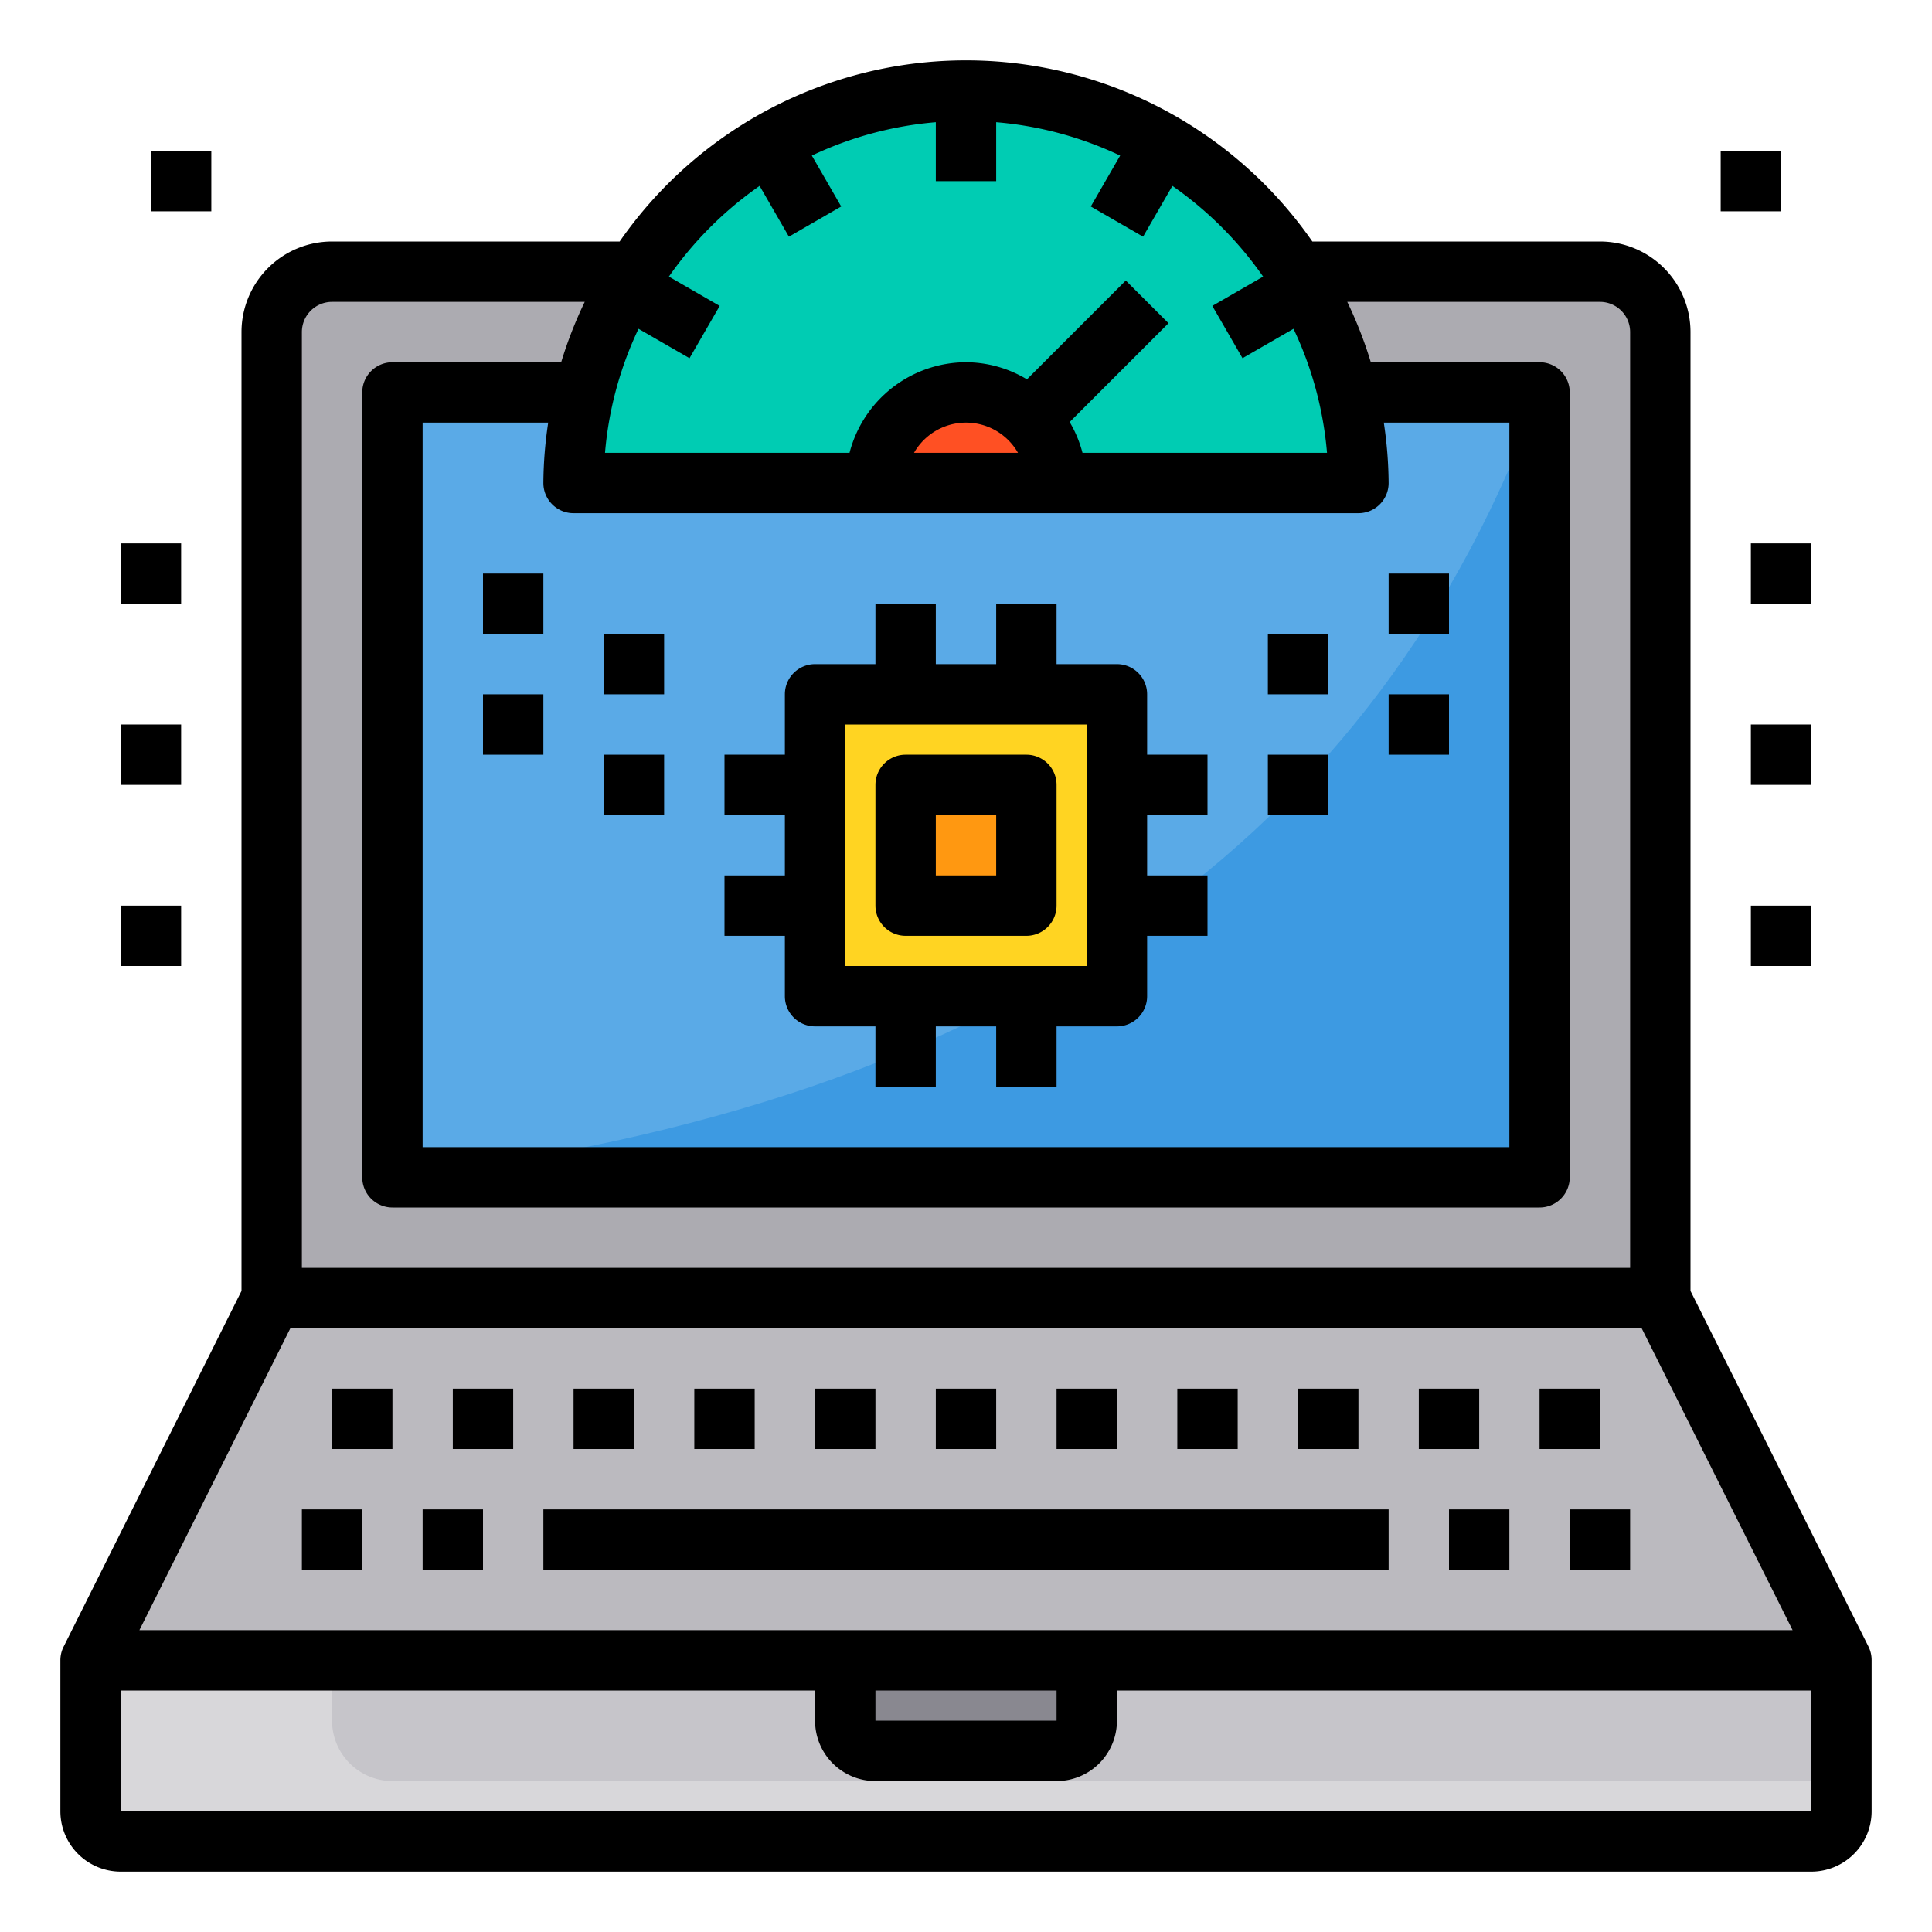 <svg height="512" viewBox="0 0 64 64" width="512" xmlns="http://www.w3.org/2000/svg"><path d="m55 11v32h-46v-32a2.006 2.006 0 0 1 2-2h42a2.006 2.006 0 0 1 2 2z" fill="#acabb1"/><path d="m13 13h38v26h-38z" fill="#5aaae7"/><path d="m13 13h38v26h-38z" fill="#5aaae7"/><path d="m51 13v26h-38c20.507-2.341 32.71-11.381 38-26z" fill="#3d9ae2"/><path d="m36 55h-33v5a1 1 0 0 0 1 1h56a1 1 0 0 0 1-1v-5z" fill="#d8d7da"/><path d="m11 55h50a0 0 0 0 1 0 0v4a0 0 0 0 1 0 0h-48a2 2 0 0 1 -2-2v-2a0 0 0 0 1 0 0z" fill="#c6c5ca"/><path d="m55 43 6 12h-25-8-25l6-12z" fill="#bbbabf"/><path d="m36 55v2a1 1 0 0 1 -1 1h-6a1 1 0 0 1 -1-1v-2z" fill="#898890"/><path d="m44.65 13a12.864 12.864 0 0 0 -1.39-3.5h-.01a5.088 5.088 0 0 0 -.3-.5 12.93 12.93 0 0 0 -4.45-4.25v-.01a13.011 13.011 0 0 0 -13 0v.01a12.93 12.93 0 0 0 -4.45 4.25 5.088 5.088 0 0 0 -.3.5h-.01a12.994 12.994 0 0 0 -1.74 6.5h26a12.9 12.9 0 0 0 -.35-3z" fill="#00ccb3"/><path d="m27 23h10v10h-10z" fill="#ffd422"/><path d="m30 26h4v4h-4z" fill="#ff9811"/><path d="m35 16h-6a3 3 0 0 1 6 0z" fill="#ff5023"/><path d="m61.9 54.553-5.9-11.789v-31.764a3 3 0 0 0 -3-3h-9.527a13.969 13.969 0 0 0 -22.946 0h-9.527a3 3 0 0 0 -3 3v31.764l-5.895 11.789a1 1 0 0 0 -.105.447v5a2 2 0 0 0 2 2h56a2 2 0 0 0 2-2v-5a1 1 0 0 0 -.1-.447zm-32.9 1.447h6v1h-6zm-24.382-2 5-10h44.764l5 10zm20.545-47.842.971 1.682 1.732-1-.973-1.686a11.9 11.9 0 0 1 4.107-1.106v1.952h2v-1.952a11.9 11.9 0 0 1 4.107 1.106l-.973 1.686 1.732 1 .971-1.682a12.089 12.089 0 0 1 3.006 3.005l-1.683.971 1 1.732 1.689-.974a11.9 11.9 0 0 1 1.11 4.108h-8.1a3.915 3.915 0 0 0 -.425-1.019l3.274-3.274-1.415-1.414-3.274 3.274a3.947 3.947 0 0 0 -2.019-.567 4 4 0 0 0 -3.858 3h-8.1a11.9 11.9 0 0 1 1.11-4.108l1.689.974 1-1.732-1.683-.971a12.089 12.089 0 0 1 3.005-3.005zm19.837 10.842a1 1 0 0 0 1-1 13.884 13.884 0 0 0 -.16-2h4.16v24h-36v-24h4.16a13.884 13.884 0 0 0 -.16 2 1 1 0 0 0 1 1zm-11.278-2h-3.444a1.983 1.983 0 0 1 3.444 0zm-23.722-4a1 1 0 0 1 1-1h8.37a13.864 13.864 0 0 0 -.78 2h-5.59a1 1 0 0 0 -1 1v26a1 1 0 0 0 1 1h38a1 1 0 0 0 1-1v-26a1 1 0 0 0 -1-1h-5.59a13.864 13.864 0 0 0 -.78-2h8.37a1 1 0 0 1 1 1v31h-44zm-6 49v-4h23v1a2 2 0 0 0 2 2h6a2 2 0 0 0 2-2v-1h23v4z"/><path d="m10 50h2v2h-2z"/><path d="m14 50h2v2h-2z"/><path d="m18 50h28v2h-28z"/><path d="m48 50h2v2h-2z"/><path d="m52 50h2v2h-2z"/><path d="m15 46h2v2h-2z"/><path d="m11 46h2v2h-2z"/><path d="m19 46h2v2h-2z"/><path d="m23 46h2v2h-2z"/><path d="m27 46h2v2h-2z"/><path d="m31 46h2v2h-2z"/><path d="m35 46h2v2h-2z"/><path d="m39 46h2v2h-2z"/><path d="m43 46h2v2h-2z"/><path d="m47 46h2v2h-2z"/><path d="m51 46h2v2h-2z"/><path d="m26 33a1 1 0 0 0 1 1h2v2h2v-2h2v2h2v-2h2a1 1 0 0 0 1-1v-2h2v-2h-2v-2h2v-2h-2v-2a1 1 0 0 0 -1-1h-2v-2h-2v2h-2v-2h-2v2h-2a1 1 0 0 0 -1 1v2h-2v2h2v2h-2v2h2zm2-9h8v8h-8z"/><path d="m34 25h-4a1 1 0 0 0 -1 1v4a1 1 0 0 0 1 1h4a1 1 0 0 0 1-1v-4a1 1 0 0 0 -1-1zm-1 4h-2v-2h2z"/><path d="m42 25h2v2h-2z"/><path d="m42 21h2v2h-2z"/><path d="m20 25h2v2h-2z"/><path d="m20 21h2v2h-2z"/><path d="m16 23h2v2h-2z"/><path d="m16 19h2v2h-2z"/><path d="m46 23h2v2h-2z"/><path d="m46 19h2v2h-2z"/><path d="m58 30h2v2h-2z"/><path d="m4 30h2v2h-2z"/><path d="m4 24h2v2h-2z"/><path d="m4 18h2v2h-2z"/><path d="m58 24h2v2h-2z"/><path d="m58 18h2v2h-2z"/><path d="m57 5h2v2h-2z"/><path d="m5 5h2v2h-2z"/></svg>